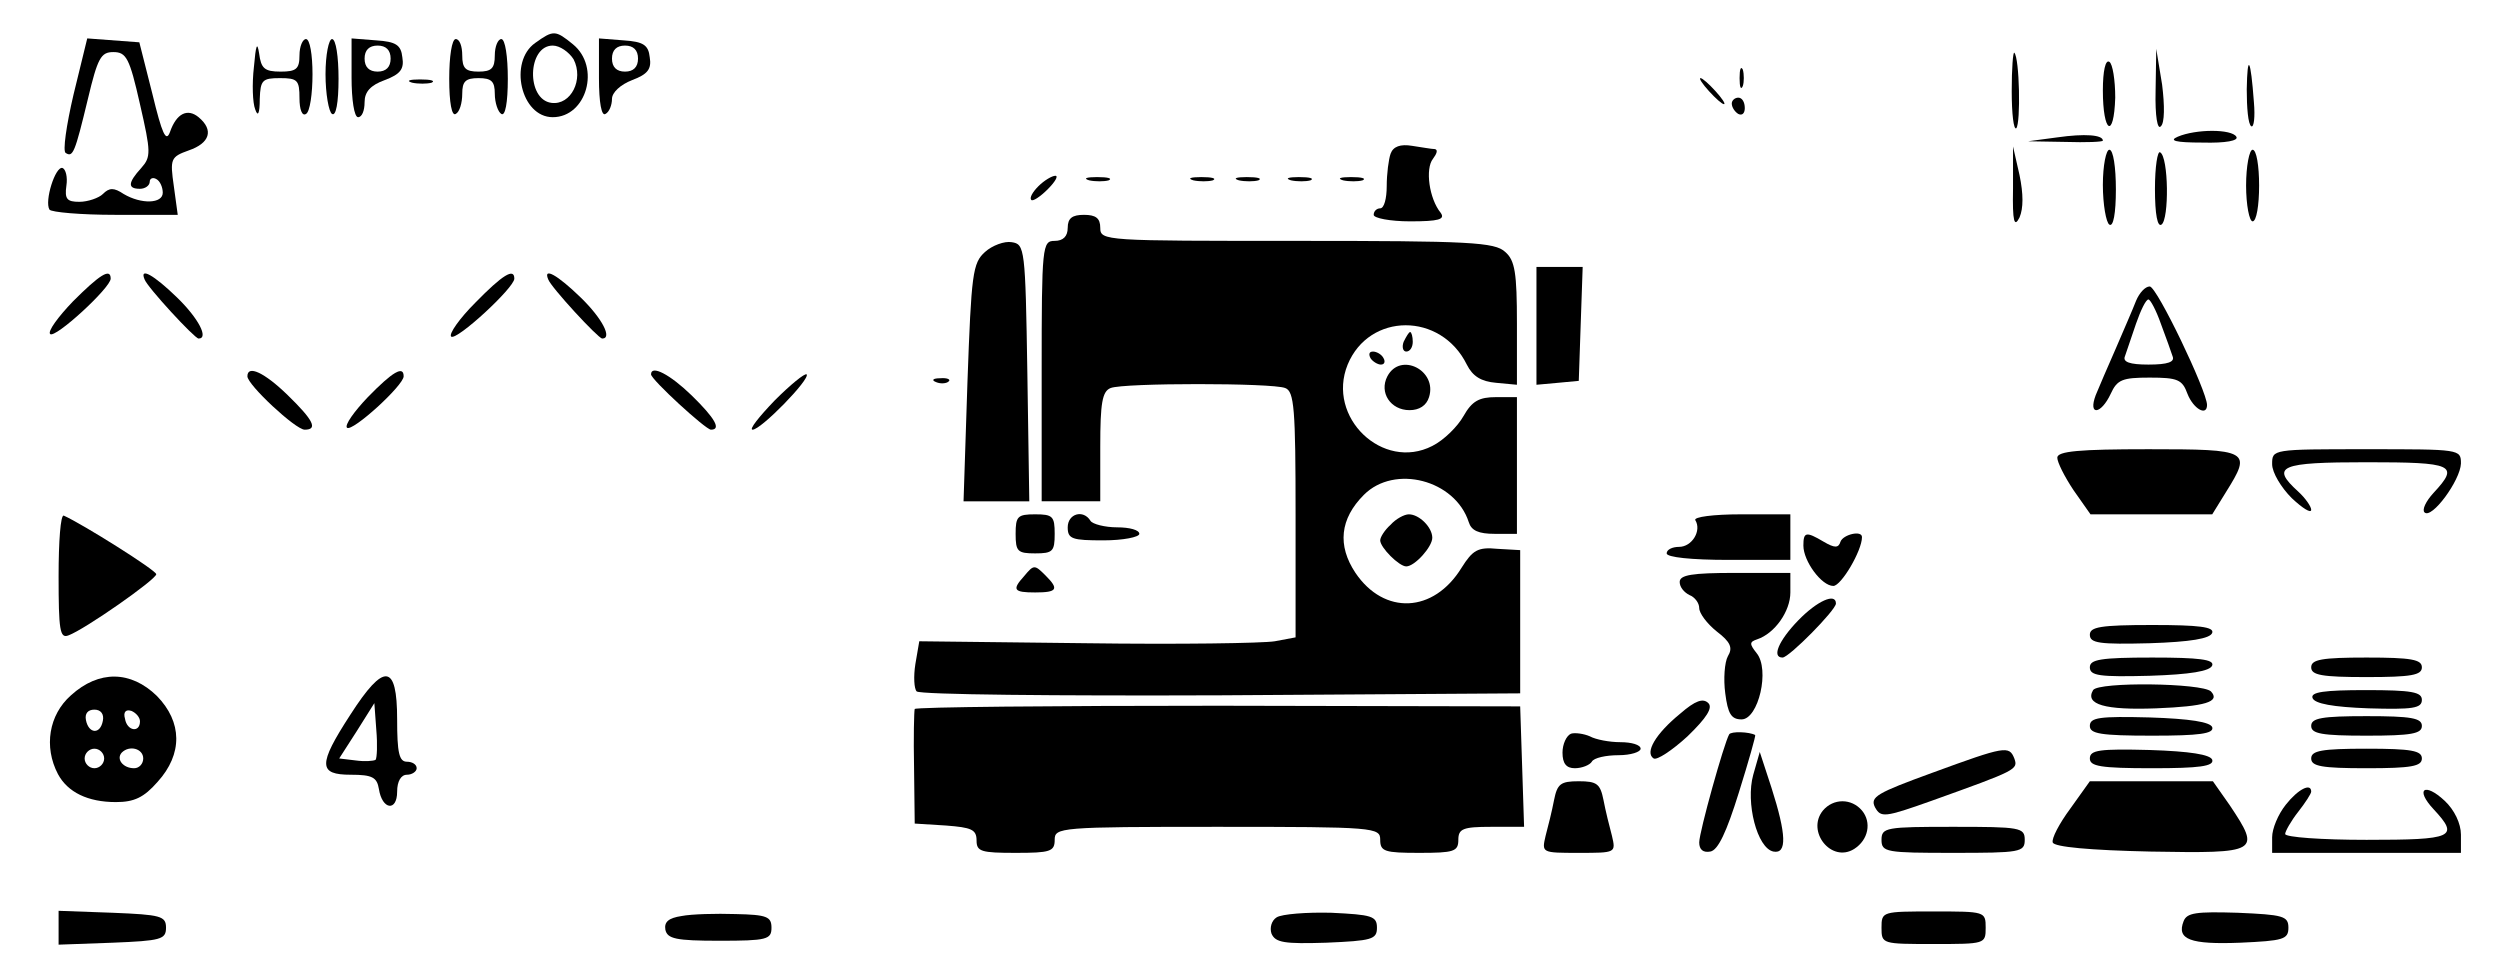 <?xml version="1.0" standalone="no"?>
<!DOCTYPE svg PUBLIC "-//W3C//DTD SVG 20010904//EN"
 "http://www.w3.org/TR/2001/REC-SVG-20010904/DTD/svg10.dtd">
<svg version="1.0" xmlns="http://www.w3.org/2000/svg"
 width="384pt" height="148pt" viewBox="0 0 384 148"
 preserveAspectRatio="xMidYMid meet">
<g transform="translate(0,148) scale(0.1,-0.1)"
fill="#000000" stroke="none">
<path d="M822 1414 c-41 -29 -22 -114 27 -114 52 0 74 77 31 112 -27 22 -30
22 -58 2z m59 -25 c16 -31 -4 -71 -34 -67 -39 5 -37 88 2 88 11 0 25 -10 32
-21z"/>
<path d="M113 1335 c-11 -47 -17 -88 -12 -90 11 -7 14 0 34 83 15 63 20 72 39
72 20 0 25 -9 41 -80 17 -74 17 -81 2 -98 -21 -23 -21 -32 -2 -32 8 0 15 5 15
11 0 5 5 7 10 4 6 -3 10 -13 10 -21 0 -17 -33 -18 -60 -2 -15 10 -22 10 -32 0
-6 -6 -23 -12 -36 -12 -19 0 -23 4 -20 25 2 13 -1 25 -6 27 -11 3 -28 -51 -20
-64 3 -4 48 -8 101 -8 l96 0 -6 44 c-6 42 -5 45 23 55 32 11 39 31 15 51 -17
14 -34 6 -44 -23 -6 -16 -12 -3 -27 59 l-20 79 -40 3 -40 3 -21 -86z"/>
<path d="M390 1377 c-3 -26 -2 -55 2 -65 4 -12 7 -7 7 16 1 29 4 32 31 32 27
0 30 -3 30 -31 0 -17 4 -28 10 -24 6 3 10 31 10 61 0 30 -4 54 -10 54 -5 0
-10 -11 -10 -25 0 -21 -5 -25 -29 -25 -25 0 -30 5 -33 28 -3 19 -5 13 -8 -21z"/>
<path d="M500 1366 c0 -30 5 -58 10 -61 6 -4 10 17 10 54 0 34 -4 61 -10 61
-5 0 -10 -24 -10 -54z"/>
<path d="M540 1361 c0 -34 4 -61 10 -61 6 0 10 10 10 23 0 16 9 26 31 34 24 9
30 17 27 35 -2 19 -10 24 -40 26 l-38 3 0 -60z m60 29 c0 -13 -7 -20 -20 -20
-13 0 -20 7 -20 20 0 13 7 20 20 20 13 0 20 -7 20 -20z"/>
<path d="M690 1359 c0 -37 4 -58 10 -54 6 3 10 17 10 31 0 19 5 24 25 24 20 0
25 -5 25 -24 0 -14 5 -28 10 -31 6 -4 10 17 10 54 0 34 -4 61 -10 61 -5 0 -10
-11 -10 -25 0 -20 -5 -25 -25 -25 -20 0 -25 5 -25 25 0 14 -4 25 -10 25 -6 0
-10 -27 -10 -61z"/>
<path d="M920 1360 c0 -38 4 -59 10 -55 6 3 10 14 10 23 0 10 13 22 31 29 24
9 30 17 27 35 -2 19 -10 24 -40 26 l-38 3 0 -61z m60 30 c0 -13 -7 -20 -20
-20 -13 0 -20 7 -20 20 0 13 7 20 20 20 13 0 20 -7 20 -20z"/>
<path d="M3090 1340 c0 -35 3 -60 7 -57 7 8 5 108 -3 116 -2 2 -4 -24 -4 -59z"/>
<path d="M3311 1341 c-1 -40 3 -61 8 -55 6 5 6 32 2 64 l-9 55 -1 -64z"/>
<path d="M3230 1341 c0 -65 17 -76 19 -11 0 27 -4 52 -9 55 -6 4 -10 -14 -10
-44z"/>
<path d="M3451 1343 c0 -28 2 -54 7 -57 4 -2 6 14 4 37 -5 68 -10 76 -11 20z"/>
<path d="M2672 1360 c0 -14 2 -19 5 -12 2 6 2 18 0 25 -3 6 -5 1 -5 -13z"/>
<path d="M633 1353 c9 -2 23 -2 30 0 6 3 -1 5 -18 5 -16 0 -22 -2 -12 -5z"/>
<path d="M2625 1340 c10 -11 20 -20 23 -20 3 0 -3 9 -13 20 -10 11 -20 20 -23
20 -3 0 3 -9 13 -20z"/>
<path d="M2660 1321 c0 -6 5 -13 10 -16 6 -3 10 1 10 9 0 9 -4 16 -10 16 -5 0
-10 -4 -10 -9z"/>
<path d="M3160 1269 l-45 -6 58 -1 c31 -1 57 0 57 2 0 9 -28 11 -70 5z"/>
<path d="M3345 1270 c-14 -6 -4 -9 38 -9 36 -1 56 3 52 9 -7 12 -62 12 -90 0z"/>
<path d="M2136 1244 c-3 -8 -6 -31 -6 -50 0 -19 -4 -34 -10 -34 -5 0 -10 -4
-10 -10 0 -5 25 -10 56 -10 44 0 54 3 47 13 -18 22 -24 68 -12 83 6 8 8 14 3
15 -5 0 -21 3 -35 5 -18 3 -29 -1 -33 -12z"/>
<path d="M3092 1190 c-1 -51 2 -60 10 -44 6 14 6 36 0 65 l-10 44 0 -65z"/>
<path d="M3230 1196 c0 -30 5 -58 10 -61 6 -4 10 17 10 54 0 34 -4 61 -10 61
-5 0 -10 -24 -10 -54z"/>
<path d="M3310 1190 c0 -40 4 -59 10 -55 12 8 11 104 -2 111 -4 3 -8 -22 -8
-56z"/>
<path d="M3450 1195 c0 -30 5 -55 10 -55 6 0 10 25 10 55 0 30 -4 55 -10 55
-5 0 -10 -25 -10 -55z"/>
<path d="M1595 1194 c-9 -9 -14 -18 -11 -21 2 -3 14 5 25 16 12 12 17 21 12
21 -5 0 -17 -7 -26 -16z"/>
<path d="M1673 1203 c9 -2 23 -2 30 0 6 3 -1 5 -18 5 -16 0 -22 -2 -12 -5z"/>
<path d="M1833 1203 c9 -2 23 -2 30 0 6 3 -1 5 -18 5 -16 0 -22 -2 -12 -5z"/>
<path d="M1903 1203 c9 -2 23 -2 30 0 6 3 -1 5 -18 5 -16 0 -22 -2 -12 -5z"/>
<path d="M1983 1203 c9 -2 23 -2 30 0 6 3 -1 5 -18 5 -16 0 -22 -2 -12 -5z"/>
<path d="M2063 1203 c9 -2 23 -2 30 0 6 3 -1 5 -18 5 -16 0 -22 -2 -12 -5z"/>
<path d="M1640 1130 c0 -13 -7 -20 -20 -20 -19 0 -20 -7 -20 -200 l0 -200 45
0 45 0 0 84 c0 67 3 85 16 90 20 8 248 8 268 0 14 -5 16 -32 16 -195 l0 -188
-32 -6 c-18 -3 -148 -5 -290 -3 l-256 3 -6 -35 c-3 -19 -2 -38 2 -42 5 -5 215
-7 468 -6 l459 3 0 110 0 110 -35 2 c-30 3 -38 -2 -55 -29 -43 -70 -119 -73
-163 -8 -28 42 -24 83 13 120 47 47 140 23 161 -42 4 -13 15 -18 40 -18 l34 0
0 105 0 105 -32 0 c-26 0 -37 -6 -50 -29 -9 -16 -30 -37 -48 -46 -76 -39 -163
44 -130 125 33 80 143 81 183 0 9 -18 22 -26 45 -28 l32 -3 0 94 c0 78 -3 97
-18 110 -16 15 -54 17 -320 17 -295 0 -302 0 -302 20 0 15 -7 20 -25 20 -18 0
-25 -5 -25 -20z"/>
<path d="M1513 1093 c-19 -17 -21 -33 -27 -200 l-6 -183 50 0 51 0 -3 198 c-3
191 -4 197 -24 200 -11 2 -30 -5 -41 -15z"/>
<path d="M2360 979 l0 -90 33 3 32 3 3 88 3 87 -36 0 -35 0 0 -91z"/>
<path d="M112 1017 c-23 -24 -39 -46 -35 -50 7 -8 93 71 93 85 0 17 -17 6 -58
-35z"/>
<path d="M222 1051 c4 -12 77 -91 83 -91 16 0 0 31 -33 63 -36 35 -58 47 -50
28z"/>
<path d="M730 1015 c-24 -24 -41 -48 -37 -52 8 -7 97 75 97 89 0 17 -18 6 -60
-37z"/>
<path d="M842 1051 c4 -12 77 -91 83 -91 16 0 0 31 -33 63 -36 35 -58 47 -50
28z"/>
<path d="M3281 1018 c-5 -13 -19 -45 -31 -73 -12 -27 -26 -60 -31 -72 -12 -32
8 -30 23 2 10 22 18 25 60 25 43 0 50 -3 58 -25 9 -23 30 -35 30 -17 0 21 -77
182 -88 182 -7 0 -16 -10 -21 -22z m38 -35 c8 -21 16 -44 18 -50 4 -9 -7 -13
-37 -13 -29 0 -40 4 -36 13 2 6 10 29 17 50 7 20 15 37 19 37 3 0 12 -17 19
-37z"/>
<path d="M2156 955 c-3 -8 -1 -15 4 -15 6 0 10 7 10 15 0 8 -2 15 -4 15 -2 0
-6 -7 -10 -15z"/>
<path d="M2105 930 c3 -5 11 -10 16 -10 6 0 7 5 4 10 -3 6 -11 10 -16 10 -6 0
-7 -4 -4 -10z"/>
<path d="M2131 902 c-13 -25 5 -52 34 -52 15 0 26 7 30 20 13 41 -44 70 -64
32z"/>
<path d="M380 902 c0 -13 74 -82 88 -82 21 0 13 15 -26 53 -36 35 -62 47 -62
29z"/>
<path d="M565 870 c-21 -22 -36 -43 -32 -47 8 -7 87 65 87 79 0 17 -17 7 -55
-32z"/>
<path d="M1000 905 c0 -8 84 -85 92 -85 16 0 7 17 -30 53 -33 32 -62 47 -62
32z"/>
<path d="M1190 865 c-24 -25 -40 -45 -34 -45 13 0 89 78 83 85 -3 2 -25 -16
-49 -40z"/>
<path d="M1438 893 c7 -3 16 -2 19 1 4 3 -2 6 -13 5 -11 0 -14 -3 -6 -6z"/>
<path d="M3160 777 c0 -7 11 -29 25 -50 l26 -37 94 0 93 0 21 34 c40 64 37 66
-119 66 -106 0 -140 -3 -140 -13z"/>
<path d="M3490 767 c0 -13 14 -36 30 -52 17 -16 30 -24 30 -18 0 5 -9 18 -20
28 -43 39 -28 45 105 45 134 0 143 -4 103 -47 -12 -13 -18 -26 -14 -30 11 -11
55 49 56 75 0 22 -1 22 -145 22 -145 0 -145 0 -145 -23z"/>
<path d="M90 595 c0 -83 2 -96 15 -91 25 9 135 86 135 94 0 6 -113 77 -142 90
-5 2 -8 -40 -8 -93z"/>
<path d="M1560 660 c0 -27 3 -30 30 -30 27 0 30 3 30 30 0 27 -3 30 -30 30
-27 0 -30 -3 -30 -30z"/>
<path d="M1640 670 c0 -18 7 -20 55 -20 30 0 55 5 55 10 0 6 -15 10 -34 10
-19 0 -38 5 -41 10 -11 18 -35 11 -35 -10z"/>
<path d="M2136 674 c-9 -8 -16 -19 -16 -24 0 -11 29 -40 40 -40 13 0 40 30 40
44 0 16 -20 36 -36 36 -7 0 -20 -7 -28 -16z"/>
<path d="M2604 681 c10 -16 -5 -41 -25 -41 -10 0 -19 -4 -19 -10 0 -6 38 -10
95 -10 l95 0 0 35 0 35 -76 0 c-42 0 -73 -4 -70 -9z"/>
<path d="M2770 642 c0 -24 28 -62 46 -62 12 0 44 54 44 75 0 11 -29 4 -33 -7
-3 -10 -9 -10 -26 0 -27 16 -31 15 -31 -6z"/>
<path d="M1573 595 c-19 -21 -16 -25 17 -25 34 0 37 5 16 26 -17 17 -18 17
-33 -1z"/>
<path d="M2580 586 c0 -8 7 -16 15 -20 8 -3 15 -12 15 -20 0 -8 12 -24 27 -36
21 -16 25 -25 17 -38 -5 -9 -7 -35 -4 -57 4 -31 9 -40 25 -40 26 0 44 77 23
102 -11 14 -11 17 1 21 27 9 51 43 51 72 l0 30 -85 0 c-66 0 -85 -3 -85 -14z"/>
<path d="M2762 527 c-30 -31 -41 -57 -24 -57 10 0 82 73 82 83 0 17 -29 4 -58
-26z"/>
<path d="M3210 505 c0 -13 15 -15 92 -13 62 2 93 7 96 16 3 9 -20 12 -92 12
-80 0 -96 -3 -96 -15z"/>
<path d="M3210 455 c0 -13 15 -15 92 -13 62 2 93 7 96 16 3 9 -20 12 -92 12
-80 0 -96 -3 -96 -15z"/>
<path d="M3550 455 c0 -12 16 -15 85 -15 69 0 85 3 85 15 0 12 -16 15 -85 15
-69 0 -85 -3 -85 -15z"/>
<path d="M109 412 c-34 -30 -42 -79 -20 -121 15 -28 46 -43 89 -43 28 0 43 7
64 31 39 43 38 92 -1 132 -40 39 -89 40 -132 1z m49 -39 c-4 -22 -22 -20 -26
1 -2 10 3 16 13 16 10 0 15 -7 13 -17z m57 -1 c0 -18 -20 -15 -23 4 -3 10 1
15 10 12 7 -3 13 -10 13 -16z m-55 -57 c0 -8 -7 -15 -15 -15 -8 0 -15 7 -15
15 0 8 7 15 15 15 8 0 15 -7 15 -15z m60 0 c0 -8 -6 -15 -14 -15 -17 0 -28 14
-19 24 12 12 33 6 33 -9z"/>
<path d="M538 382 c-50 -77 -49 -92 1 -92 33 0 40 -4 43 -22 5 -32 28 -35 28
-4 0 16 6 26 15 26 8 0 15 5 15 10 0 6 -7 10 -15 10 -12 0 -15 14 -15 65 0 86
-20 88 -72 7z m39 -69 c-3 -2 -17 -3 -31 -1 l-25 3 27 42 27 43 3 -41 c2 -23
1 -43 -1 -46z"/>
<path d="M3215 420 c-13 -22 18 -31 97 -28 75 3 99 10 84 26 -14 13 -173 15
-181 2z"/>
<path d="M3552 408 c3 -9 32 -14 86 -16 68 -2 82 0 82 13 0 12 -15 15 -86 15
-64 0 -85 -3 -82 -12z"/>
<path d="M2581 384 c-38 -31 -55 -60 -41 -69 5 -3 28 12 52 34 30 29 39 44 32
51 -8 8 -20 4 -43 -16z"/>
<path d="M1405 391 c-1 -3 -2 -44 -1 -91 l1 -85 48 -3 c39 -3 47 -6 47 -23 0
-17 7 -19 60 -19 53 0 60 2 60 20 0 19 7 20 250 20 243 0 250 -1 250 -20 0
-18 7 -20 60 -20 53 0 60 2 60 20 0 17 7 20 50 20 l51 0 -3 93 -3 92 -463 1
c-255 0 -465 -2 -467 -5z"/>
<path d="M3210 365 c0 -12 16 -15 96 -15 72 0 95 3 92 13 -3 8 -34 13 -96 15
-77 2 -92 0 -92 -13z"/>
<path d="M3550 365 c0 -12 16 -15 85 -15 69 0 85 3 85 15 0 12 -16 15 -85 15
-69 0 -85 -3 -85 -15z"/>
<path d="M2413 353 c-7 -3 -13 -16 -13 -29 0 -17 6 -24 19 -24 11 0 23 5 26
10 3 6 22 10 41 10 19 0 34 5 34 10 0 6 -14 10 -31 10 -17 0 -38 4 -47 9 -9 4
-23 6 -29 4z"/>
<path d="M2656 352 c-8 -14 -46 -150 -46 -166 0 -11 6 -16 17 -14 12 2 25 30
44 91 15 48 26 87 25 88 -9 5 -37 6 -40 1z"/>
<path d="M2968 293 c-85 -31 -96 -37 -88 -53 9 -16 14 -16 87 10 131 47 133
48 127 65 -8 20 -14 19 -126 -22z"/>
<path d="M3210 315 c0 -12 16 -15 96 -15 72 0 95 3 92 13 -3 8 -34 13 -96 15
-77 2 -92 0 -92 -13z"/>
<path d="M3550 315 c0 -12 16 -15 85 -15 69 0 85 3 85 15 0 12 -16 15 -85 15
-69 0 -85 -3 -85 -15z"/>
<path d="M2693 290 c-12 -43 6 -113 31 -118 21 -4 20 26 -3 98 l-18 55 -10
-35z"/>
<path d="M2387 251 c-3 -16 -9 -40 -13 -55 -6 -26 -6 -26 51 -26 57 0 57 0 51
26 -4 15 -10 39 -13 55 -5 25 -10 29 -38 29 -28 0 -33 -4 -38 -29z"/>
<path d="M3180 238 c-17 -23 -29 -46 -27 -52 2 -7 58 -12 150 -14 167 -3 170
-1 122 71 l-26 37 -94 0 -95 0 -30 -42z"/>
<path d="M3511 244 c-12 -15 -21 -37 -21 -50 l0 -24 145 0 145 0 0 28 c0 17
-10 38 -25 52 -31 29 -46 18 -17 -13 40 -43 31 -47 -103 -47 -69 0 -125 4
-125 9 0 4 9 20 20 34 11 14 20 28 20 31 0 14 -20 4 -39 -20z"/>
<path d="M2800 235 c-26 -32 13 -81 48 -59 22 14 27 41 12 59 -16 19 -44 19
-60 0z"/>
<path d="M2890 190 c0 -19 7 -20 110 -20 103 0 110 1 110 20 0 19 -7 20 -110
20 -103 0 -110 -1 -110 -20z"/>
<path d="M90 55 l0 -26 83 3 c74 3 82 5 82 23 0 18 -8 20 -82 23 l-83 3 0 -26z"/>
<path d="M1047 73 c-20 -3 -27 -9 -25 -21 3 -14 16 -17 83 -17 73 0 80 2 80
20 0 17 -7 20 -55 21 -30 1 -68 0 -83 -3z"/>
<path d="M1961 71 c-8 -5 -11 -16 -8 -25 6 -14 20 -16 84 -14 70 3 78 5 78 23
0 18 -8 20 -70 23 -38 1 -76 -2 -84 -7z"/>
<path d="M2890 55 c0 -25 1 -25 80 -25 79 0 80 0 80 25 0 25 -1 25 -80 25 -79
0 -80 0 -80 -25z"/>
<path d="M3354 65 c-11 -28 10 -36 87 -33 66 3 74 5 74 23 0 18 -8 20 -78 23
-64 2 -78 0 -83 -13z"/>
</g>
</svg>
